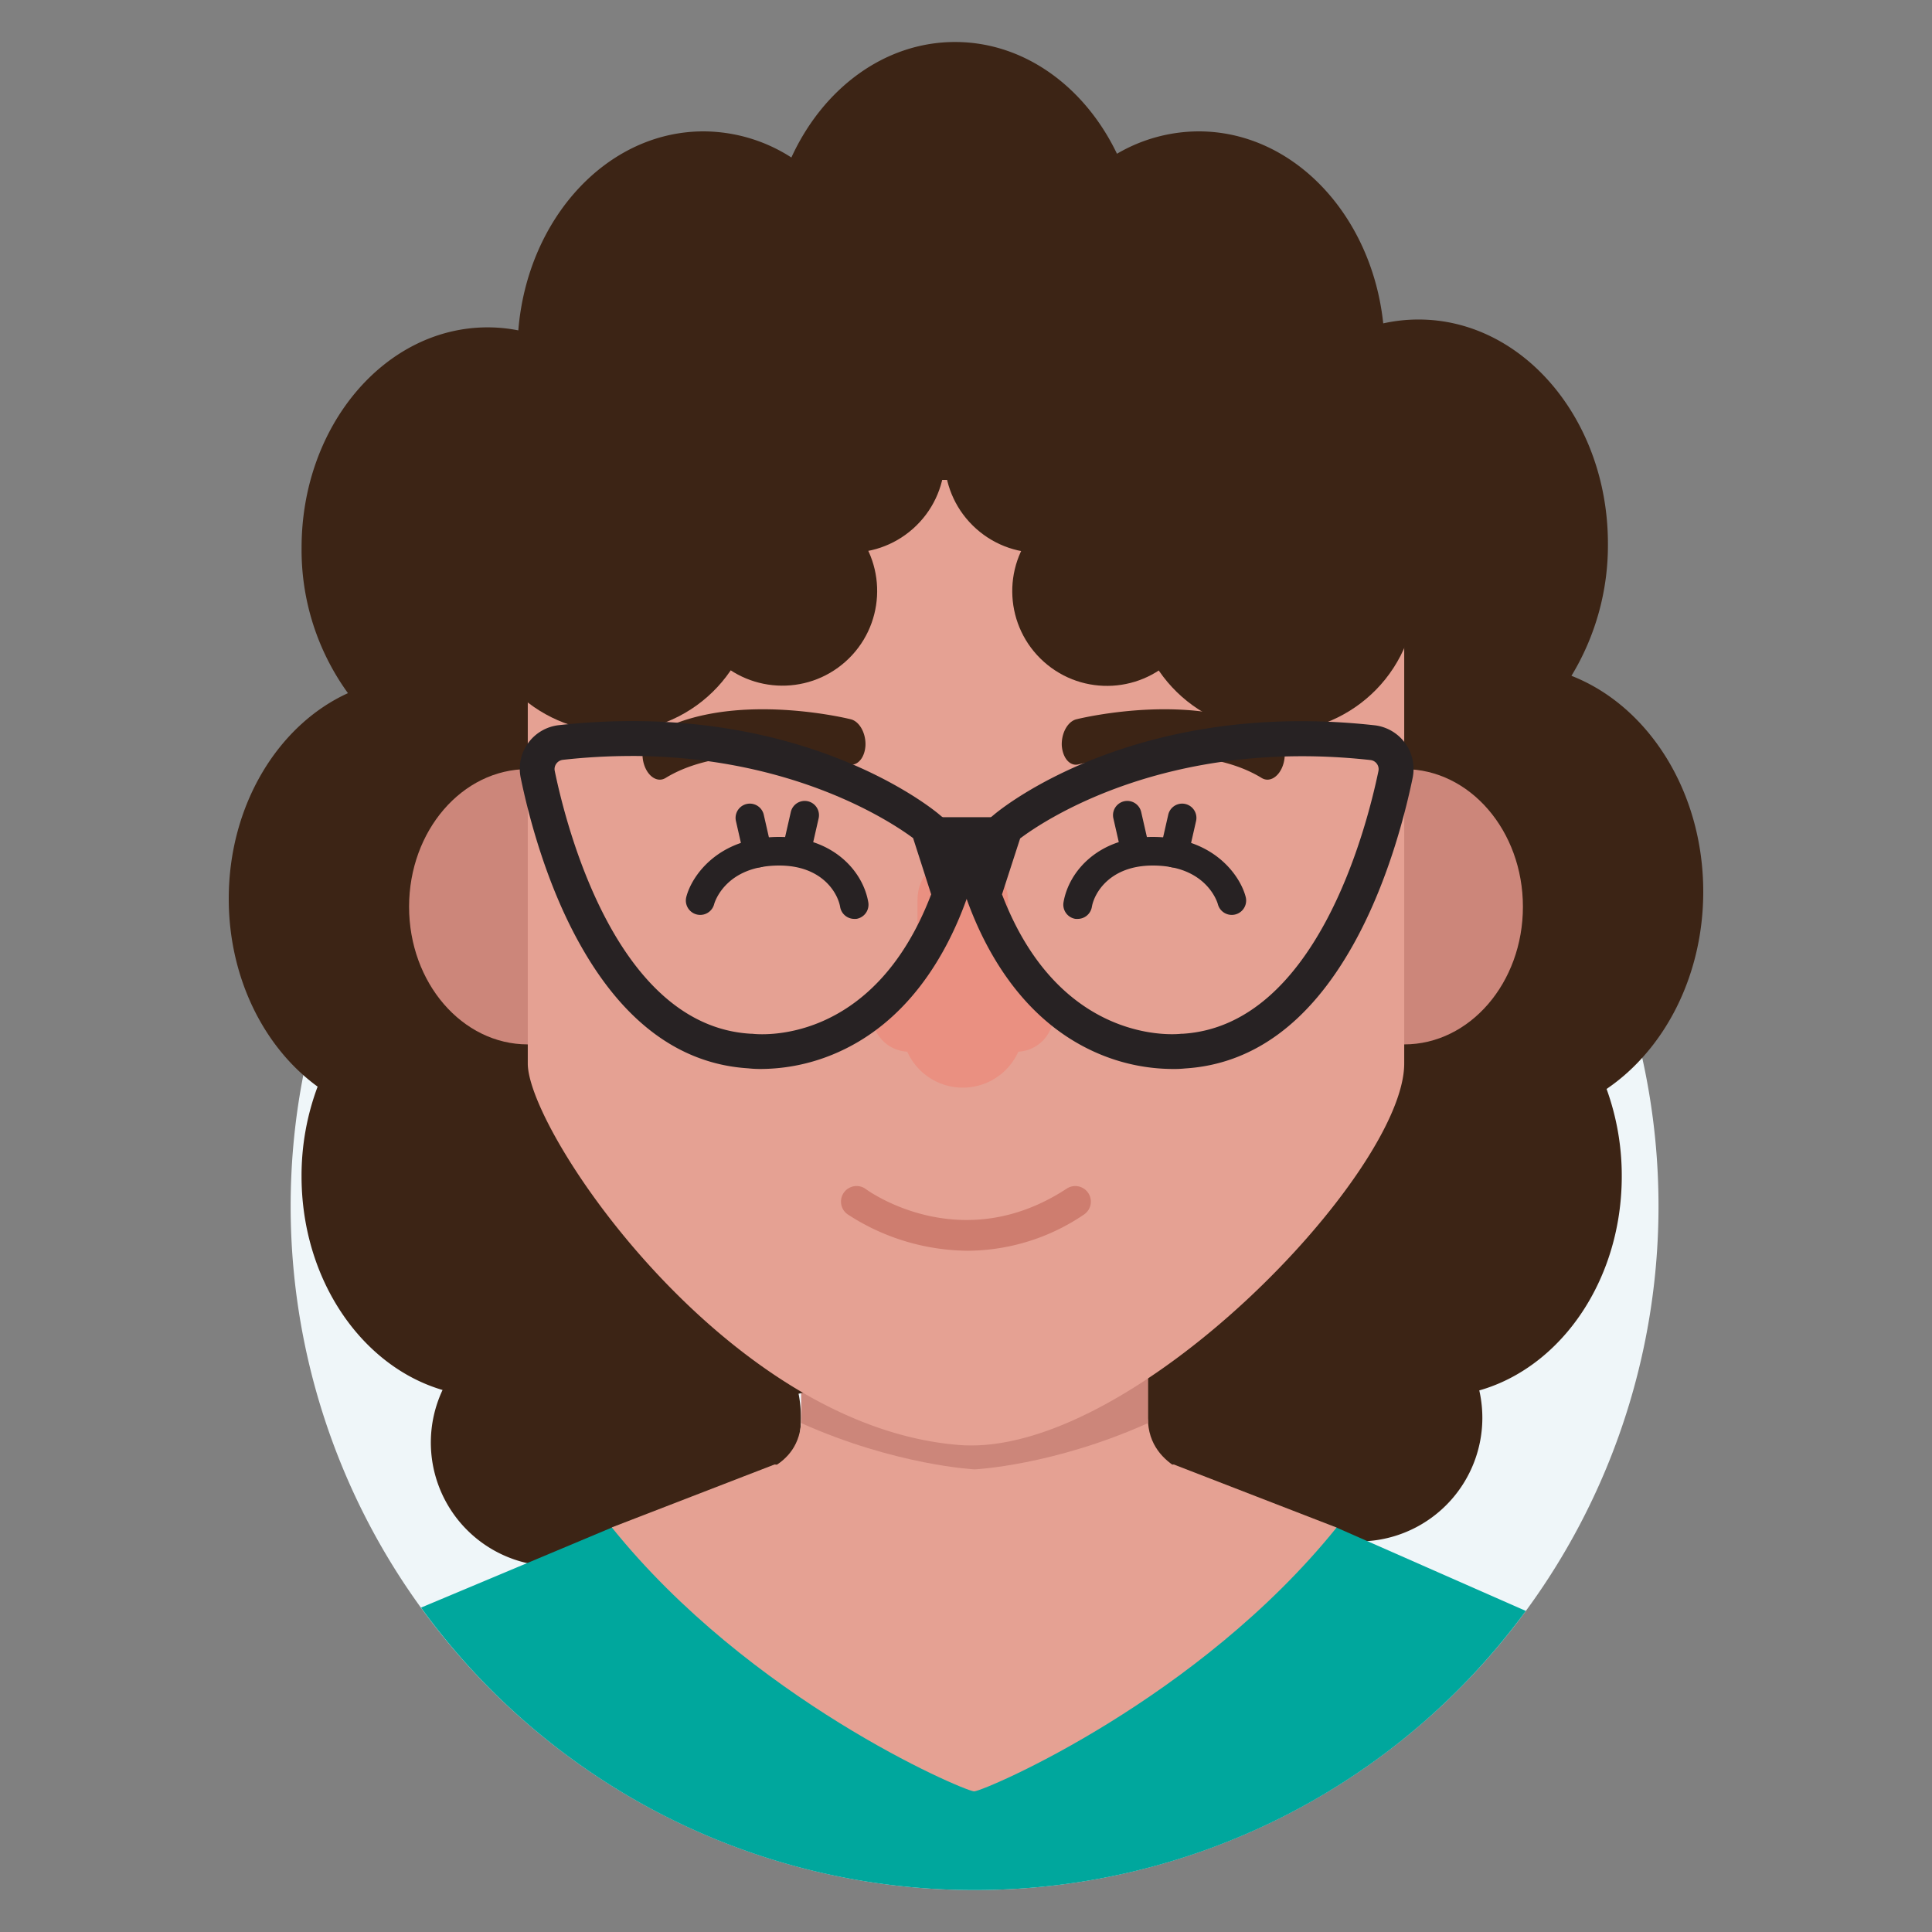 <svg id="Layer_1" data-name="Layer 1" xmlns="http://www.w3.org/2000/svg" viewBox="0 0 500 500"><rect x="0" y="0" width="500" height="500" fill="#808080" stroke="none"/><defs><style>.cls-1{fill:#eff6f9;}.cls-2{fill:#3c2415;}.cls-3{fill:#e5a193;}.cls-4{fill:#cc867a;}.cls-5{fill:#00a79d;}.cls-6{fill:#ce7d6f;}.cls-7{fill:#272223;}.cls-8{fill:#ea9081;}</style></defs><title>Tawk_Avatar-Female</title><path class="cls-1" d="M252.22,489.15a177,177,0,1,1,177-177,177,177,0,0,1-177,177"/><path class="cls-2" d="M175.5,373.58a32,32,0,1,0-28.09,31.51A32,32,0,0,0,175.5,373.58Z"/><path class="cls-2" d="M207.28,367.18a32,32,0,1,0-28.1,31.5A32,32,0,0,0,207.28,367.18Z"/><path class="cls-2" d="M341.63,367.18a32,32,0,1,0-28.09,31.5A32,32,0,0,0,341.63,367.18Z"/><path class="cls-2" d="M383.63,367.18a32,32,0,1,0-28.09,31.5A32,32,0,0,0,383.63,367.18Z"/><path class="cls-3" d="M297.08,367V335l-44.86,32-44.86-32v32c0,13.86-15,15.19-15,15.19l59.88,57.39,61.23-56.5S297.08,380.86,297.08,367Z"/><path class="cls-4" d="M297.08,335l-44.86,32-44.86-32v32c0,.45-.05.85-.08,1.27,24.59,11,44.94,12,44.94,12s20.35-.94,44.94-12c0-.42-.08-.82-.08-1.27Z"/><path class="cls-5" d="M252.22,489.15A176.72,176.72,0,0,0,394.88,416.9l-49-21.57-34.8-11.69-19.05,21.52a53.21,53.21,0,0,1-79.68,0l-19-21.52-35,11.69-49.39,20.72a176.71,176.71,0,0,0,143.28,73.1"/><path class="cls-2" d="M440.8,230.77c0-26.05-14.3-48.13-34.11-55.87a65.06,65.06,0,0,0,9.44-34.21c0-32-21.94-58-49-58a42.07,42.07,0,0,0-9.15,1C355,55.65,334.73,34,310.23,34a42,42,0,0,0-21.16,5.79c-8.28-17.26-23.93-28.92-41.9-28.92-18.3,0-34.21,12.09-42.36,29.89A42.17,42.17,0,0,0,182.06,34c-25,0-45.58,22.6-47.92,51.5a41,41,0,0,0-7.94-.78c-26.59,0-48.15,25.52-48.15,57a63.12,63.12,0,0,0,12,37.67C72,187.6,59.2,208.32,59.2,232.59c0,20.58,9.21,38.61,23,48.63a65.78,65.78,0,0,0-4.16,23.19c0,31.49,21.56,57,48.15,57,14.55,0,27.58-7.65,36.41-19.73,8.83,12.08,21.86,19.73,36.41,19.73s27.59-7.65,36.42-19.73c8.82,12.08,21.86,19.73,36.41,19.73s27.58-7.65,36.41-19.73c8.83,12.08,21.86,19.73,36.41,19.73a41.19,41.19,0,0,0,13.45-2.27,41.19,41.19,0,0,0,13.45,2.27c26.6,0,48.15-25.52,48.15-57a65.88,65.88,0,0,0-3.93-22.59C430.73,271.68,440.8,252.62,440.8,230.77Z"/><ellipse class="cls-4" cx="136.59" cy="234.67" rx="30.72" ry="35.62"/><ellipse class="cls-4" cx="363.41" cy="234.67" rx="30.72" ry="35.62"/><path class="cls-3" d="M173.27,124.2a36.68,36.68,0,0,0-36.68,36.68V275.24c0,17.7,51.53,94,111.64,98.72,44.48,3.51,115.18-70.35,115.18-98.72V160.88c0-37.29.29-36.68-36.68-36.68Z"/><path class="cls-2" d="M220.64,197.89a2.86,2.86,0,0,1-1-.07c-.29-.07-30-7.15-47.39,3.52-2,1.23-4.45-.24-5.5-3.28s-.28-6.48,1.71-7.7c19.41-12,50.42-4.54,51.73-4.21,2.24.55,3.94,3.6,3.79,6.83C223.81,195.69,222.42,197.66,220.64,197.89Z"/><path class="cls-2" d="M278.12,197.89a2.83,2.83,0,0,0,1-.07c.3-.07,30-7.15,47.4,3.52,2,1.23,4.45-.24,5.5-3.28s.28-6.48-1.71-7.7c-19.42-12-50.42-4.54-51.74-4.21-2.24.55-3.93,3.6-3.78,6.83C275,195.69,276.35,197.66,278.12,197.89Z"/><path class="cls-6" d="M250.47,323.69a57.56,57.56,0,0,1-31.18-9.47,4,4,0,0,1,4.78-6.49c1.07.78,24.88,17.69,52-.12a4,4,0,1,1,4.42,6.74A54,54,0,0,1,250.47,323.69Z"/><path class="cls-7" d="M221.09,237.81a3.72,3.72,0,0,1-3.66-3.09C216.79,231,212.67,224,201.67,224c-13.9,0-16.74,9.56-16.85,10a3.72,3.72,0,0,1-7.2-1.89c1.38-5.36,8.18-15.51,24-15.51,13.86,0,21.69,8.75,23.09,16.89a3.72,3.72,0,0,1-3,4.3A3.55,3.55,0,0,1,221.09,237.81Z"/><path class="cls-7" d="M196.13,224.5a3.69,3.69,0,0,1-3.59-2.87l-2.08-9.14a3.69,3.69,0,1,1,7.2-1.64l2.08,9.14a3.7,3.7,0,0,1-2.78,4.42A3.91,3.91,0,0,1,196.13,224.5Z"/><path class="cls-7" d="M206.18,223.8a3.34,3.34,0,0,1-.82-.1,3.69,3.69,0,0,1-2.78-4.42l2.08-9.13a3.69,3.69,0,1,1,7.2,1.64l-2.08,9.13A3.69,3.69,0,0,1,206.18,223.8Z"/><path class="cls-7" d="M278.91,237.81a3.72,3.72,0,0,0,3.66-3.09c.64-3.71,4.76-10.72,15.76-10.72,13.9,0,16.74,9.56,16.85,10a3.72,3.72,0,0,0,7.2-1.89c-1.38-5.36-8.18-15.51-24.05-15.51-13.86,0-21.69,8.75-23.09,16.89a3.72,3.72,0,0,0,3,4.3A3.55,3.55,0,0,0,278.91,237.81Z"/><path class="cls-7" d="M303.87,224.5a3.69,3.69,0,0,0,3.59-2.87l2.08-9.14a3.69,3.69,0,1,0-7.2-1.64L300.26,220a3.7,3.7,0,0,0,2.78,4.42A3.91,3.91,0,0,0,303.87,224.5Z"/><path class="cls-7" d="M293.82,223.8a3.34,3.34,0,0,0,.82-.1,3.69,3.69,0,0,0,2.78-4.42l-2.08-9.13a3.69,3.69,0,1,0-7.2,1.64l2.08,9.13A3.69,3.69,0,0,0,293.82,223.8Z"/><circle class="cls-2" cx="158.94" cy="152.96" r="36.49" transform="translate(-44.82 68.46) rotate(-21.38)"/><circle class="cls-2" cx="202.49" cy="152.96" r="24.52" transform="translate(-50.44 173.56) rotate(-41.73)"/><circle class="cls-2" cx="220" cy="118.52" r="24.52" transform="translate(-23.08 176.49) rotate(-41.73)"/><circle class="cls-2" cx="330.03" cy="152.96" r="36.49" transform="translate(67.29 404.52) rotate(-68.62)"/><circle class="cls-2" cx="286.48" cy="152.96" r="24.52" transform="translate(-18.35 264.97) rotate(-48.27)"/><circle class="cls-2" cx="268.96" cy="118.52" r="24.52" transform="translate(1.49 240.38) rotate(-48.27)"/><circle class="cls-2" cx="190.36" cy="122.13" r="24.52" transform="translate(-33 157.68) rotate(-41.73)"/><circle class="cls-2" cx="327.34" cy="118.34" r="40.97" transform="translate(12.2 266.12) rotate(-45)"/><path class="cls-8" d="M272.66,262.56c0-2.57-3.59-4.9-7.56-6.63a36.32,36.32,0,0,1-12.66-9.8c-2.57-2.94-5-2.58-7.4.46a33.27,33.27,0,0,1-12.42,9.5c-3.7,1.71-6.94,4-6.94,6.47a9.64,9.64,0,0,0,9.12,9.62,15.75,15.75,0,0,0,28.74,0A9.64,9.64,0,0,0,272.66,262.56Z"/><rect class="cls-8" x="237.45" y="221.48" width="23.43" height="42.76" rx="11.31" ry="11.31"/><path class="cls-7" d="M303.32,276.65a49.42,49.42,0,0,1-18.41-3.71c-19.5-8-29.57-26.06-34.58-39.84l-.52-1.45,6.46-20,1-.83c1.45-1.23,36.14-30,98.44-23.12a11.39,11.39,0,0,1,9.88,13.62c-1.94,9.38-6.54,27.51-15.52,43.42-11.26,20-25.83,30.66-43.32,31.77A28.6,28.6,0,0,1,303.32,276.65Zm-44-45.19c15.25,39.89,46.05,36.12,46.37,36.08l.34,0c34.41-2.1,47.51-52.62,50.71-68a2.38,2.38,0,0,0-2.06-2.84c-53-5.84-84.89,15.93-90.67,20.29Z"/><path class="cls-7" d="M197,276.65a28.6,28.6,0,0,1-3.4-.17c-17.49-1.11-32.07-11.8-43.32-31.77-9-15.91-13.58-34-15.52-43.42a11.37,11.37,0,0,1,9.88-13.62c62.3-6.86,97,21.89,98.44,23.12l1,.83,6.46,20L250,233.1c-5,13.78-15.07,31.87-34.57,39.84A49.42,49.42,0,0,1,197,276.65Zm-33.79-81a159.55,159.55,0,0,0-17.58,1,2.42,2.42,0,0,0-1.66,1,2.35,2.35,0,0,0-.4,1.88c3.19,15.43,16.3,66,50.71,68l.34,0c1.26.16,31.24,3.53,46.37-36.08l-4.68-14.55C231.16,213.07,205.49,195.64,163.2,195.64Z"/><rect class="cls-7" x="242.04" y="211.49" width="16.24" height="19.55"/><path class="cls-3" d="M345.91,395.33,303.76,379l-51.43,8.25h-.42L200.47,379l-42.14,16.29C194,439.65,248.34,463,252,463.6v0l.2,0C255.9,463,310.2,439.65,345.91,395.33Z"/></svg>